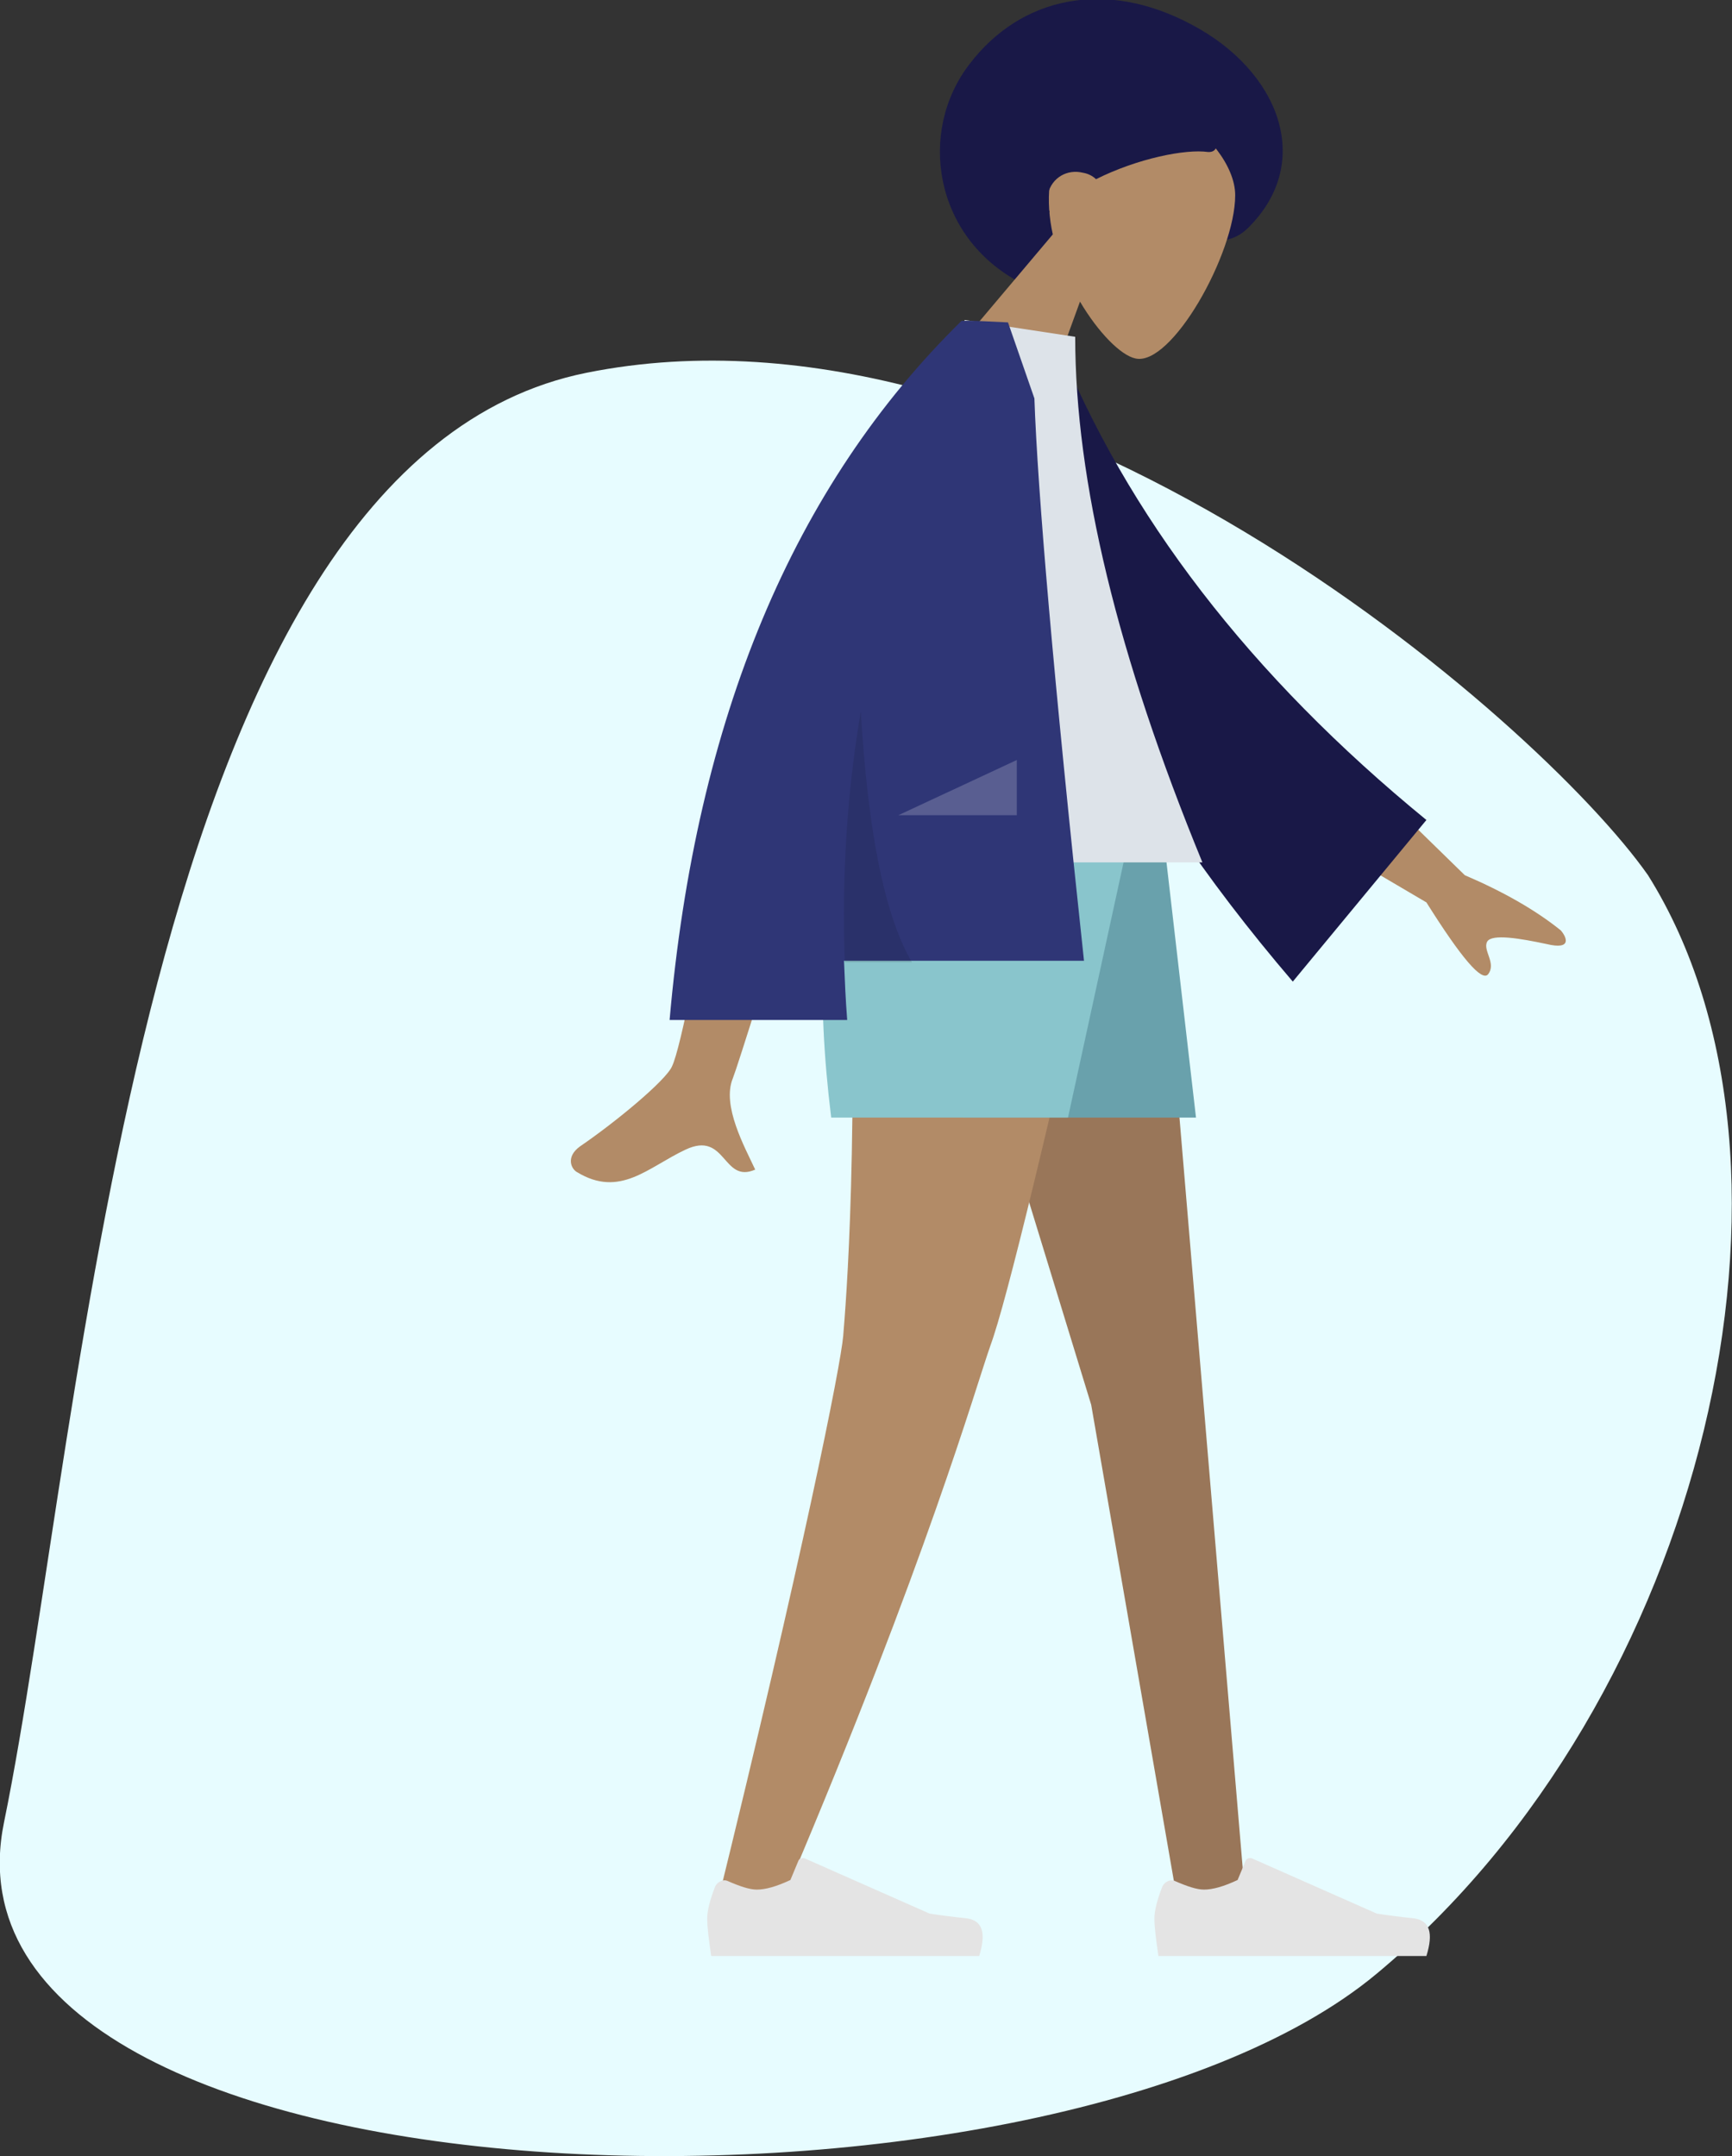 <?xml version="1.0" encoding="utf-8"?>
<!-- Generator: Adobe Illustrator 24.0.0, SVG Export Plug-In . SVG Version: 6.00 Build 0)  -->
<svg version="1.1" id="Layer_1" xmlns="http://www.w3.org/2000/svg" xmlns:xlink="http://www.w3.org/1999/xlink" x="0px" y="0px"
	 viewBox="0 0 216.5 269.5" style="enable-background:new 0 0 216.5 269.5;" xml:space="preserve">
<rect x="0" y="0" width="216.5" height="269.5" fill="#333333" stroke="none"/>
<style type="text/css">
	.st0{fill:#E7FCFF;}
	.st1{fill-rule:evenodd;clip-rule:evenodd;fill:#191847;}
	.st2{fill-rule:evenodd;clip-rule:evenodd;fill:#B28B67;}
	.st3{fill-rule:evenodd;clip-rule:evenodd;fill:#997659;}
	.st4{fill-rule:evenodd;clip-rule:evenodd;fill:#E4E4E4;}
	.st5{fill-rule:evenodd;clip-rule:evenodd;fill:#69A1AC;}
	.st6{fill-rule:evenodd;clip-rule:evenodd;fill:#89C5CC;}
	.st7{fill-rule:evenodd;clip-rule:evenodd;fill:#DDE3E9;}
	.st8{fill-rule:evenodd;clip-rule:evenodd;fill:#2F3676;}
	.st9{fill-rule:evenodd;clip-rule:evenodd;fill-opacity:0.1;}
	.st10{fill-rule:evenodd;clip-rule:evenodd;fill:#FFFFFF;fill-opacity:0.2;}
</style>
<g>
	<path class="st0" d="M0.5,227.8c-10.2,49.8,130,53.6,171.6,18.9c41.1-34.2,56.6-101.1,33.9-137.3c-13.6-19.4-76.6-74.1-132.7-62.8
		C17.2,57.9,10.7,178.1,0.5,227.8z"/>
	<path class="st1" d="M127.5,35.3c6,3.2,12-2.8,17.5-5c3.9-1.5,7.6,1.5,11-1.8c8.4-8.3,3.8-19.7-7-25.4c-10.8-5.8-21.4-3.5-27.8,4.9
		C114.7,16.4,116.7,29.6,127.5,35.3z"/>
	<path class="st2" d="M131.6,29.3c-0.9-4.1-0.7-8.5,1.7-12.2c6.8-10.8,21.1,0,21.1,7.3c0,7.3-8,21.5-12.5,20.4
		c-1.8-0.4-4.6-3.2-6.9-7.1l-5.9,16.2l-12.6-6.7L131.6,29.3z"/>
	<path class="st1" d="M137,22.4c-0.4-0.4-1-0.7-1.6-0.8c-2-0.5-3.9,0.6-4.4,2.6c-0.2,0.8-0.1,1.6,0.2,2.3c-1.2,1.2-2.1,2.5-2.7,3.9
		c-2.9-0.7-10.8-14.5,2.5-22.1c13.2-7.7,24.8,11,20,10.7C148.2,18.6,142.2,19.8,137,22.4z"/>
	<path class="st3" d="M114,102.5l22.4,73.1l10.8,62.2h8.5l-11.4-135.3H114z"/>
	<path class="st2" d="M106,102.5c1.5,40.1-0.3,60.8-0.6,64.5c-0.3,3.6-5,27.3-16,72l9.1-3.1c17.4-41,23.4-62.3,25.3-67.7
		c2-5.4,7.3-27.3,15.9-65.7H106z"/>
	<path class="st4" d="M89.4,235.8c-0.7,1.8-1,3.1-1,4c0,1.1,0.2,2.6,0.5,4.7c1.2,0,12.4,0,33.5,0c0.9-2.9,0.4-4.4-1.5-4.7
		c-1.9-0.2-3.4-0.4-4.7-0.6l-15.6-6.9c-0.3-0.1-0.7,0-0.8,0.3c0,0,0,0,0,0l-1,2.4c-1.7,0.8-3.1,1.2-4.2,1.2c-0.9,0-2.1-0.4-3.7-1.1
		l0,0C90.4,234.9,89.7,235.2,89.4,235.8C89.4,235.8,89.4,235.8,89.4,235.8z"/>
	<path class="st4" d="M145.3,235.8c-0.7,1.8-1,3.1-1,4c0,1.1,0.2,2.6,0.5,4.7c1.2,0,12.4,0,33.5,0c0.9-2.9,0.4-4.4-1.5-4.7
		c-1.9-0.2-3.4-0.4-4.7-0.6l-15.6-6.9c-0.3-0.1-0.7,0-0.8,0.3c0,0,0,0,0,0l-1,2.4c-1.7,0.8-3.1,1.2-4.2,1.2c-0.9,0-2.1-0.4-3.7-1.1
		l0,0C146.3,234.9,145.6,235.2,145.3,235.8C145.3,235.8,145.3,235.8,145.3,235.8z"/>
	<path class="st5" d="M111,102.5l9.5,37.2h29l-4.3-37.2H111z"/>
	<path class="st6" d="M105.7,102.5c-3.1,9.4-3.7,21.8-1.8,37.2h29.6l8.1-37.2H105.7z"/>
	<path class="st2" d="M166.3,93l16.8,16.4c4.9,2.1,8.9,4.4,12,6.9c0.7,0.8,1.5,2.5-1.8,1.7c-3.3-0.7-6.8-1.3-7.4-0.3
		c-0.6,1.1,1.2,2.7,0.1,4.1c-0.8,0.9-3.3-2-7.7-9l-17.5-10.3L166.3,93z M91.6,95.4l12.4,0c-7.7,24.8-11.8,37.9-12.4,39.4
		c-1.4,3.4,1.5,8.6,2.8,11.4c-4.1,1.8-3.6-4.9-8.7-2.5c-4.7,2.2-8.2,6.1-13.6,2.8c-0.7-0.4-1.4-1.9,0.4-3.2c4.4-3,10.7-8.2,11.5-10
		C85.1,131,87.6,118.3,91.6,95.4z"/>
	<path class="st1" d="M126.9,43.2l5.1-0.9c8.8,22.1,24.3,42.2,46.3,60.2l-16.7,20.2C139.7,97.1,126.1,70.6,126.9,43.2z"/>
	<path class="st7" d="M104.5,107.8h45.8c-10.6-25.8-15.9-47.7-15.9-65.7l-13.8-2.1C109.7,57.5,106.6,79,104.5,107.8z"/>
	<path class="st8" d="M120.2,40.1C120.2,40.1,120.2,40.1,120.2,40.1l0.9,0c1.1,0,2.7,0.1,4.9,0.2l3.3,9.5c0.4,11.6,2.4,35,6.2,70.3
		h-30c0.1,2.4,0.2,4.9,0.4,7.4H83.7C87,89.8,99.2,60.7,120.2,40.1L120.2,40.1L120.2,40.1z"/>
	<path class="st9" d="M107.6,88.9c0.9,15.2,3,25.6,6.4,31.4h-8.4C105.2,109.4,105.9,98.9,107.6,88.9L107.6,88.9z"/>
	<path class="st10" d="M112.3,101.9l14.8-6.9v6.9H112.3z"/>
</g>
</svg>
